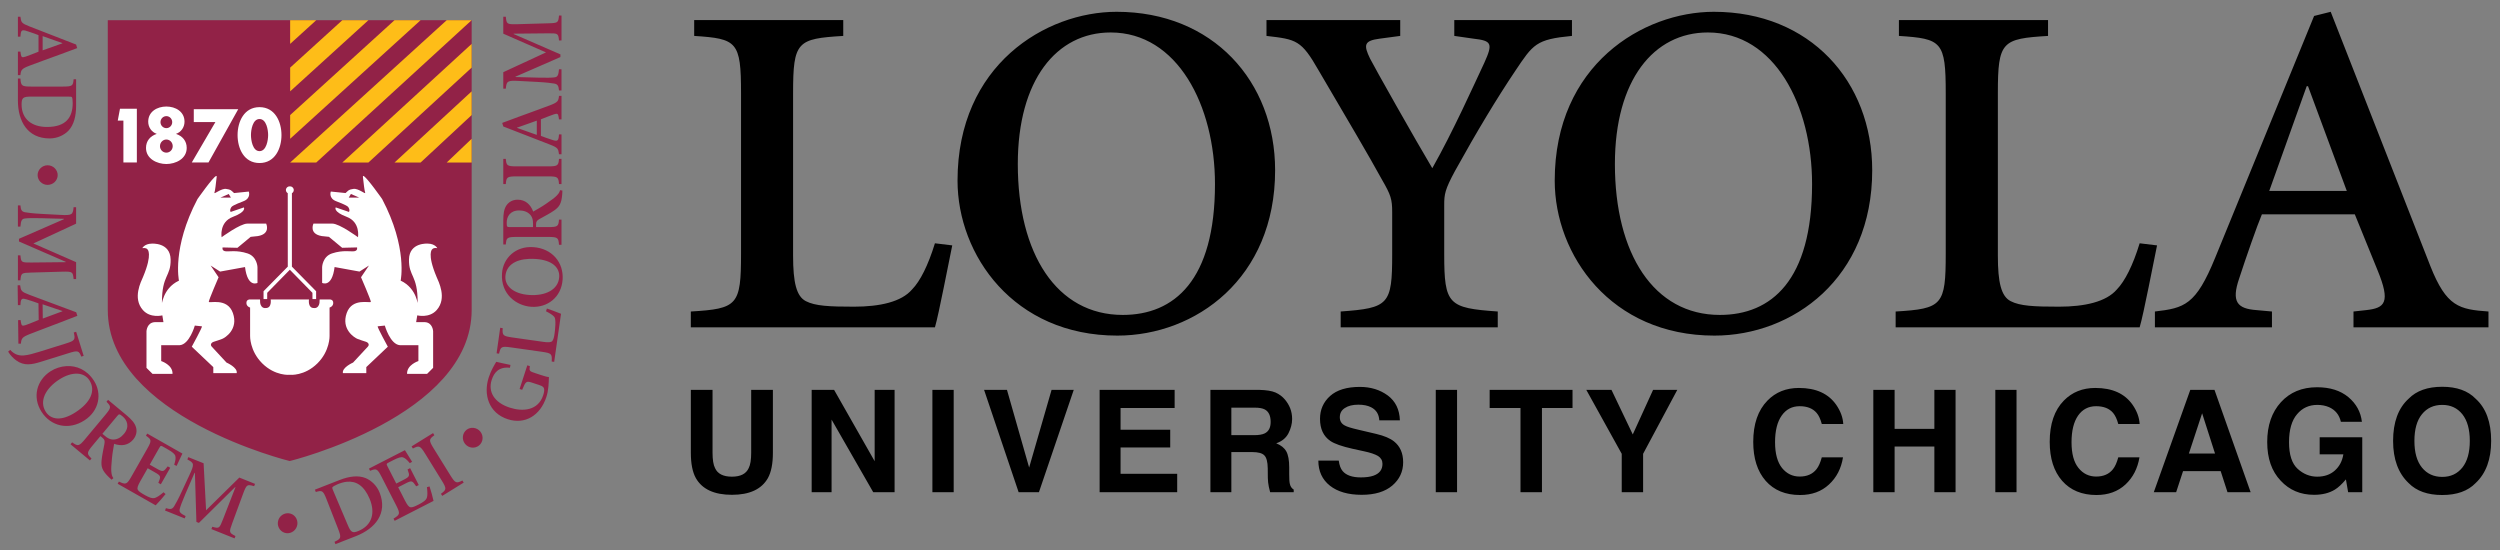 <?xml version="1.0" encoding="UTF-8" standalone="no"?>
<svg xmlns:rdf="http://www.w3.org/1999/02/22-rdf-syntax-ns#" xmlns="http://www.w3.org/2000/svg" xml:space="preserve" viewBox="0 0 282.994 62.258" version="1.1" xmlns:cc="http://creativecommons.org/ns#" xmlns:dc="http://purl.org/dc/elements/1.1/"><rect x="0" y="0" width="282.994" height="62.258" fill="#808080" stroke="none"/><g transform="matrix(1.25 0 0 -1.25 -.075 87.601)"><g><path d="m63.277 1.756c-0.081 0.82-0.101 0.852-1.236 0.883l-3.549 0.102c-1.115 0.02-1.156-0.022-1.236-0.844h-0.285v1.916l4.836 2.119-4.836 2.24v1.867h0.285c0.08-0.871 0.18-0.944 1.529-0.873l2.088 0.111c0.973 0.051 1.571 0.132 1.875 0.184 0.385 0.07 0.487 0.272 0.529 0.779h0.284v-2.402h-0.284c-0.06 0.669-0.144 0.882-0.529 0.922-0.304 0.041-0.861 0.051-1.771 0.031l-2.627-0.072v-0.039l5.088-2.221v-0.303l-5.292-2.303v-0.041l3.895-0.039c1.135-0.011 1.155 0.019 1.236 0.811h0.284v-2.828h-0.284zm-61.25 0.141v2.252h0.283l0.029-0.283c0.05-0.446 0.182-0.528 0.721-0.346 0.426 0.141 0.994 0.325 1.299 0.457v1.875c-0.527 0.212-1.158 0.455-1.459 0.557-0.386 0.122-0.488 0.103-0.549-0.283l-0.041-0.285h-0.283v2.666h0.283c0.06-0.588 0.133-0.729 1.035-1.074 1.014-0.385 2.272-0.831 3.508-1.287l1.885-0.699-0.123-0.404-5.269-2.049c-0.912-0.354-0.956-0.467-1.035-1.096h-0.283zm10.174 0.389v32.807c0 12.046 20.596 17.097 20.596 17.097s20.594-5.051 20.594-17.097v-32.807l-41.19 0zm-7.375 1.803l2.23 0.789v0.031l-2.23 0.791v-1.611zm-2.799 4.799v2.484c0 2.373 1.096 4.299 3.59 4.299 0.891 0 1.64-0.385 2.107-0.852 0.65-0.67 0.891-1.704 0.891-2.839v-3.01h-0.283c-0.059 0.751-0.141 0.83-1.238 0.83h-3.547c-1.095 0-1.176-0.08-1.236-0.912h-0.283zm61.25 1.961c-0.06 0.588-0.131 0.731-1.035 1.076-1.012 0.385-2.27 0.831-3.508 1.287l-1.884 0.699 0.121 0.406 5.271 2.047c0.914 0.355 0.954 0.467 1.035 1.096h0.284v-2.25h-0.284l-0.029 0.283c-0.052 0.446-0.186 0.527-0.721 0.346-0.427-0.143-0.995-0.326-1.298-0.457v-1.877c0.527-0.213 1.156-0.455 1.459-0.557 0.383-0.121 0.488-0.102 0.546 0.283l0.043 0.286h0.284v-2.668h-0.284zm-59.709 0.086h4.074c0.265 0 0.446 0 0.498 0.062 0.05 0.06 0.09 0.325 0.09 0.66 0 1.622-0.748 2.715-2.918 2.715-1.685 0-2.869-0.871-2.869-2.553 0-0.781 0.193-0.884 1.125-0.884zm57.196 2.722v1.612l-2.233-0.791v-0.03l2.233-0.791zm-3.793 4.323v2.859h0.285c0.06-0.791 0.141-0.873 1.236-0.873h3.549c1.094 0 1.176 0.082 1.236 0.873h0.284v-2.859h-0.284c-0.06 0.768-0.142 0.851-1.236 0.851h-3.549c-1.095 0-1.176-0.083-1.236-0.851h-0.285zm-51.58 0.728c-0.626 0-1.133 0.507-1.133 1.115 0 0.609 0.507 1.106 1.133 1.106 0.62 0 1.139-0.497 1.139-1.106 0-0.608-0.519-1.115-1.139-1.115zm58.007 2.82c-0.07 0.295-0.223 0.458-0.468 0.702-0.2 0.192-0.566 0.456-1.123 0.841-0.455 0.325-1.165 0.719-1.45 0.881-0.303-0.821-0.902-1.347-1.755-1.347-0.597 0-1.024 0.272-1.288 0.667-0.262 0.405-0.343 0.934-0.343 1.674v2.727h0.285c0.06-0.77 0.141-0.852 1.236-0.852h3.549c1.094 0 1.176 0.082 1.236 0.893h0.284v-2.859h-0.284c-0.06 0.771-0.142 0.851-1.236 0.851h-1.359v-0.324c0-0.304 0.101-0.426 0.384-0.588 0.529-0.294 1.175-0.628 1.643-0.953 0.567-0.395 0.85-0.741 0.932-1.846l0.021-0.424-0.264-0.043zm-61.371 1.721v2.402h0.283c0.06-0.67 0.143-0.881 0.529-0.921 0.304-0.042 0.86-0.05 1.774-0.032l2.625 0.071v0.041l-5.09 2.22v0.305l5.291 2.301v0.039l-3.893 0.041c-1.135 0.011-1.158-0.019-1.236-0.811h-0.283v2.828h0.283c0.079-0.821 0.101-0.85 1.236-0.88l3.547-0.102c1.119-0.02 1.157 0.02 1.238 0.84h0.283v-1.916l-4.834-2.117 4.834-2.241v-1.865h-0.283c-0.081 0.871-0.181 0.943-1.531 0.871l-2.086-0.111c-0.975-0.05-1.571-0.132-1.875-0.184-0.386-0.071-0.489-0.273-0.529-0.779h-0.283zm56.746 0.572c0.488 0 0.974 0.142 1.299 0.547 0.204 0.264 0.264 0.547 0.264 0.953v0.385h-2.615c-0.324 0-0.364-0.02-0.364-0.508 0-0.648 0.363-1.377 1.416-1.377zm1.588 4.153c-1.972-0.134-3.416 1.222-3.535 2.97-0.162 2.378 1.649 3.671 3.309 3.784 1.841 0.126 3.416-1.089 3.551-3.081 0.132-1.921-1.171-3.525-3.325-3.673zm-0.465 1.33c0.236-0.01 0.485-0.007 0.749 0.011 1.901 0.13 2.727 0.999 2.656 2.051-0.098 1.436-1.57 2.15-3.399 2.024-1.792-0.122-2.767-1.031-2.693-2.104 0.08-1.185 1.039-1.915 2.687-1.982zm-57.617 2.986l-0.283 0.002 0.031 2.252 0.281-0.004 0.027-0.285c0.045-0.446 0.175-0.527 0.715-0.354 0.427 0.137 0.998 0.312 1.305 0.438l0.025 1.877c-0.526 0.22-1.151 0.471-1.453 0.576-0.384 0.126-0.486 0.108-0.551-0.275l-0.045-0.286-0.283 0.006 0.035 2.666 0.285-0.004c0.052-0.588 0.122-0.733 1.02-1.089 1.008-0.398 2.259-0.86 3.486-1.332l1.881-0.727-0.129-0.404-5.299-1.975c-0.919-0.344-0.959-0.454-1.049-1.082zm2.543 2.156l2.24 0.76v0.031l-2.219 0.821-0.021-1.612zm57.09 0.479l-0.107 0.31c0.458 0.23 0.777 0.438 0.943 0.637 0.221 0.246 0.088 1.469 0.022 1.932-0.047 0.322-0.114 0.649-0.256 0.802-0.147 0.153-0.435 0.174-1.018 0.09l-3.494-0.496c-1.085-0.154-1.153-0.245-1.098-1.056l-0.283-0.039-0.41 2.89 0.281 0.041c0.175-0.795 0.266-0.865 1.35-0.711l3.513 0.498c1.084 0.154 1.152 0.247 1.092 1.098l0.285 0.041 0.774-5.443c-0.289-0.123-1.281-0.489-1.594-0.594zm-53.291 2.629l-0.27 0.082c0.191 0.821 0.139 0.924-0.906 1.25l-3.002 0.937c-0.657 0.205-1.224 0.362-1.721 0.41-0.549 0.044-1.065-0.073-1.567-0.627l-0.234 0.202c0.263 0.427 0.587 0.75 0.914 0.988 0.896 0.656 1.764 0.479 2.822 0.15l3.125-0.974c1.046-0.328 1.149-0.274 1.42 0.396l0.27-0.086-0.852-2.728zm47.553 3.402c-0.19 0.323-0.583 0.94-0.852 1.77-0.615 1.89-0.037 4.016 2.16 4.73 1.927 0.626 3.677-0.394 4.375-2.543 0.238-0.734 0.259-1.58 0.278-2.232-0.22-0.01-0.53-0.109-0.877-0.223l-0.664-0.217c-0.676-0.219-0.702-0.268-0.615-0.795l-0.29-0.093-0.871 2.679 0.289 0.094c0.41-0.996 0.481-1.016 1.137-0.805l0.807 0.266c0.386 0.125 0.527 0.255 0.545 0.463 0.016 0.175-0.003 0.371-0.104 0.68-0.57 1.755-2.31 1.893-3.795 1.41-1.755-0.57-2.473-1.805-2.039-3.135 0.256-0.79 0.77-1.519 2.067-1.375l0.06-0.322c-0.756-0.162-1.276-0.264-1.611-0.352zm-48.635 0.486c-0.664 0.036-1.304 0.254-1.828 0.592-1.548 1-2.086 2.916-1.002 4.594 1.045 1.617 3.048 2.122 4.861 0.949 1.662-1.072 2.007-3.02 1.057-4.492-0.809-1.252-1.982-1.702-3.088-1.643zm1.215 0.856c0.593 0.027 1.069 0.291 1.361 0.742 0.736 1.141 0.199 2.491-1.574 3.635-1.603 1.034-2.783 0.83-3.356-0.055-0.78-1.209-0.028-2.66 1.514-3.656 0.754-0.486 1.462-0.694 2.055-0.666zm3.478 2.963l-0.179 0.219c0.551 0.54 0.561 0.653-0.139 1.492l-2.271 2.722c-0.701 0.839-0.814 0.851-1.477 0.377l-0.184 0.219 2.196 1.83 0.181-0.219c-0.551-0.54-0.561-0.654 0.139-1.494l0.869-1.041 0.248 0.207c0.235 0.195 0.263 0.352 0.205 0.672-0.111 0.594-0.271 1.305-0.322 1.871-0.06 0.688 0.024 1.125 0.82 1.895l0.313 0.289 0.201-0.176c-0.18-0.244-0.205-0.464-0.236-0.807-0.02-0.28 0.011-0.726 0.074-1.4 0.044-0.557 0.191-1.355 0.25-1.676 0.825 0.291 1.612 0.17 2.156-0.484 0.384-0.458 0.448-0.96 0.313-1.416-0.144-0.461-0.496-0.862-1.061-1.334l-2.096-1.746zm1.28 1.646c0.083 0.004 0.186 0.076 0.373 0.233 0.497 0.415 0.821 1.162 0.148 1.972-0.312 0.373-0.732 0.655-1.25 0.645-0.334-0.015-0.589-0.148-0.9-0.408l-0.293-0.246 1.674-2.008c0.104-0.124 0.165-0.191 0.248-0.188zm40.111 1.53c-0.286-0.037-0.582 0.034-0.82 0.224-0.474 0.376-0.549 1.096-0.164 1.58 0.391 0.493 1.103 0.572 1.578 0.194 0.476-0.379 0.549-1.084 0.158-1.577-0.192-0.241-0.466-0.385-0.752-0.421zm-4.603 0.587l-2.43 1.506 0.148 0.242c0.704-0.366 0.817-0.338 1.393 0.592l1.867 3.02c0.578 0.932 0.552 1.043-0.086 1.512l0.147 0.238 2.431-1.504-0.148-0.24c-0.688 0.353-0.8 0.325-1.377-0.606l-1.869-3.017c-0.578-0.932-0.55-1.045 0.074-1.502l-0.15-0.241zm-32.358 0.053l-0.139 0.246c0.64 0.434 0.671 0.547 0.129 1.498l-1.754 3.084c-0.54 0.953-0.653 0.982-1.439 0.606l-0.141 0.248 4.303 2.443c0.21-0.207 0.915-0.995 1.121-1.275l-0.232-0.203c-0.394 0.337-0.715 0.553-0.957 0.634-0.312 0.115-0.737-0.08-1.18-0.33-0.369-0.211-0.681-0.399-0.779-0.595-0.094-0.204 0.012-0.473 0.301-0.985l0.822-1.445 0.758 0.432c0.76 0.43 0.756 0.475 0.449 1.222l0.283 0.162 1.063-1.871-0.284-0.158c-0.475 0.629-0.52 0.669-1.279 0.24l-0.756-0.431 1.059-1.869c0.181-0.317 0.199-0.308 0.533-0.118l0.441 0.25c0.547 0.312 0.801 0.526 0.866 0.76 0.056 0.209 0.02 0.514-0.131 0.986l0.273 0.133c0.258-0.576 0.593-1.247 0.656-1.398l-3.986-2.266zm29.174 1.881l-4.074 2.088 0.127 0.252c0.715-0.296 0.822-0.261 1.322 0.713l1.615 3.156c0.501 0.975 0.465 1.085-0.281 1.537l0.127 0.252 4.402-2.256c-0.055-0.289-0.33-1.311-0.451-1.637l-0.297 0.084c0.07 0.513 0.072 0.899 0.006 1.149-0.074 0.321-0.471 0.573-0.922 0.803-0.377 0.193-0.707 0.352-0.926 0.326-0.221-0.035-0.387-0.267-0.656-0.791l-0.756-1.481 0.776-0.396c0.773-0.398 0.808-0.373 1.267 0.295l0.287-0.149-0.976-1.91-0.291 0.147c0.267 0.741 0.276 0.805-0.5 1.201l-0.778 0.396-0.978-1.912c-0.168-0.324-0.149-0.333 0.195-0.51l0.451-0.23c0.559-0.286 0.875-0.382 1.108-0.307 0.204 0.067 0.442 0.264 0.756 0.651l0.259-0.157c-0.34-0.531-0.72-1.179-0.812-1.314zm-24.522 0.789l-0.105 0.264c0.781 0.399 0.81 0.519 0.242 1.744l-0.883 1.898c-0.407 0.885-0.705 1.408-0.865 1.67-0.209 0.332-0.434 0.353-0.92 0.201l-0.107 0.264 2.23 0.895 0.108-0.266c-0.599-0.306-0.766-0.458-0.662-0.832 0.076-0.298 0.273-0.818 0.63-1.658l1.045-2.41 0.037 0.015 0.168 5.549 0.284 0.111 4.099-4.054 0.039 0.015-1.41 3.627c-0.41 1.058-0.448 1.065-1.211 0.846l-0.103 0.266 2.623 1.05 0.103-0.265c-0.731-0.379-0.752-0.41-0.359-1.475l1.228-3.33c0.394-1.041 0.448-1.067 1.241-0.836l0.105-0.262-1.779-0.714-3.764 3.703-0.281-5.321-1.733-0.695zm18.694 2.193c-0.503 0.045-1.029 0.186-1.559 0.393l-2.804 1.096 0.103 0.263c0.72-0.216 0.827-0.17 1.225 0.85l1.293 3.305c0.397 1.02 0.353 1.124-0.401 1.484l0.106 0.264 2.312-0.903c2.21-0.865 3.603-2.586 2.696-4.91-0.325-0.83-0.957-1.387-1.561-1.652-0.429-0.181-0.908-0.234-1.41-0.19zm-0.737 0.592c1.037-0.099 1.929 0.423 2.565 1.92 0.657 1.55 0.318 2.982-1.232 3.641-0.72 0.304-0.887 0.167-1.252-0.692l-1.592-3.752c-0.103-0.243-0.175-0.411-0.139-0.48 0.036-0.073 0.264-0.212 0.57-0.342 0.374-0.158 0.735-0.262 1.08-0.295zm-6.792 3.569c-0.434 0.04-0.832 0.337-0.975 0.779-0.196 0.596 0.127 1.237 0.703 1.426 0.578 0.191 1.21-0.136 1.406-0.735 0.194-0.586-0.118-1.232-0.697-1.422-0.144-0.047-0.293-0.062-0.437-0.048z" transform="matrix(.8 0 0 -.8 .06 70.081)" fill="#922247"/><path d="m18.832 12.059c-1.032 0-2.055 0.567-2.055 1.718 0 0.64 0.4 1.186 0.952 1.369v0.016c-0.722 0.24-1.202 0.791-1.202 1.582 0 1.248 1.264 1.822 2.305 1.822 1.039 0 2.303-0.574 2.303-1.822 0-0.791-0.479-1.342-1.199-1.582v-0.016c0.551-0.183 0.951-0.729 0.951-1.369 0-1.151-1.025-1.718-2.055-1.718zm10.545 0.07c-1.74 0-2.484 1.638-2.484 3.162s0.736 3.164 2.484 3.164c1.749 0 2.486-1.64 2.486-3.164s-0.744-3.162-2.486-3.162zm-15.795 0.178l-0.252 1.345h0.639v4.737h1.523v-6.082h-1.91zm8.354 0.054v1.457h2.447l-2.672 4.571h1.891l3.365-6.028h-5.031zm-3.104 0.785c0.368 0 0.662 0.305 0.662 0.68 0 0.376-0.294 0.68-0.662 0.68-0.367 0-0.666-0.304-0.666-0.68 0-0.375 0.299-0.68 0.666-0.68zm10.545 0.327c0.786 0 0.975 1.244 0.975 1.81 0 0.569-0.189 1.826-0.975 1.826-0.784 0-0.969-1.257-0.969-1.826 0-0.566 0.185-1.81 0.969-1.81zm-10.545 2.32c0.399 0 0.719 0.337 0.719 0.752 0 0.409-0.32 0.734-0.719 0.734-0.4 0-0.723-0.325-0.723-0.734 0-0.415 0.323-0.752 0.723-0.752zm5.627 4.131c-0.38 0.152-2.105 2.611-2.105 2.611-2.907 5.514-2.096 9.233-2.096 9.233-1.925 0.897-1.926 2.976-1.926 2.435 0-3.1 1.024-2.88 0.982-4.838-0.041-1.955-2.136-1.787-2.136-1.787-0.822 0.011-1.069 0.514-1.069 0.514s0.415-0.088 0.582 0.135c0 0 0.62 0.452-0.494 3.113-0.227 0.535-1.22 2.405-0.021 3.758 0.847 0.956 2.201 0.601 2.201 0.601 0.085 0.513 0.125 0.768 0.125 0.768h-0.981c-0.897 0.044-0.939 1.027-0.939 1.027v4.147l0.684 0.681h2.263c0.044-1.025-1.281-1.451-1.281-1.451v-1.795h2.094c1.11-0.085 1.711-2.222 1.711-2.222l0.81 0.085c0.043 0.128-1.154 2.307-1.154 2.307l2.437 2.309v0.683h2.649c0.13-0.642-1.154-1.197-1.154-1.197l-1.664-1.795c-0.213-0.231-0.063-0.467 0.224-0.562 0.315-0.104 0.571-0.177 0.93-0.313 0.359-0.137 1.879-1.091 1.236-2.93-0.629-1.806-2.732-1.067-2.732-1.281 0-0.212 1.109-2.777 1.109-2.777l-0.898-1.326 1.07 0.685 2.82-0.513c0.298 2.393 1.41 1.794 1.41 1.794v-1.794s-0.042-1.182-1.113-1.54c-1.281-0.426-2.178-0.17-2.564-0.255-0.383-0.087-0.272-0.426-0.272-0.426l1.684 0.041 1.496-1.24 0.812-0.086c1.495-0.255 0.942-1.411 0.942-1.411h-2.139c-0.811 0-2.906 1.54-2.906 1.54s-0.3-1.71 1.281-2.307c1.581-0.598 1.24-1.068 1.24-1.068l-1.494 0.513s-0.171-0.171 0.084-0.556c0.137-0.208 1.326-0.643 1.326-0.643 0.939-0.341 0.641-1.109 0.641-1.109l-1.666 0.17c-0.385-0.342-0.343-0.384-0.898-0.469-0.555-0.086-1.411 0.682-1.325 0.426 0.084-0.257 0.169-1.027 0.254-1.795 0.01-0.087-0.016-0.112-0.07-0.09zm16.693 0c-0.054-0.022-0.081 0.003-0.072 0.09 0.085 0.768 0.172 1.538 0.256 1.795 0.087 0.256-0.769-0.512-1.324-0.426-0.557 0.085-0.514 0.127-0.897 0.469l-1.668-0.17s-0.3 0.768 0.639 1.109c0 0 1.191 0.435 1.33 0.643 0.256 0.385 0.082 0.556 0.082 0.556l-1.494-0.513s-0.342 0.47 1.24 1.068c1.58 0.597 1.281 2.307 1.281 2.307s-2.095-1.54-2.904-1.54h-2.139s-0.556 1.156 0.94 1.411l0.812 0.086 1.496 1.24 1.684-0.041s0.112 0.339-0.273 0.426c-0.385 0.085-1.284-0.171-2.565 0.255-1.07 0.358-1.111 1.54-1.111 1.54v1.794s1.111 0.599 1.41-1.794l2.82 0.513 1.071-0.685-0.899 1.326s1.112 2.565 1.112 2.777c0 0.214-2.105-0.525-2.735 1.281-0.644 1.839 0.878 2.793 1.24 2.93 0.355 0.136 0.611 0.209 0.928 0.313 0.289 0.095 0.437 0.331 0.223 0.562l-1.666 1.795s-1.28 0.555-1.153 1.197h2.649v-0.683l2.437-2.309s-1.198-2.179-1.154-2.307l0.813-0.085s0.597 2.137 1.707 2.222h2.095v1.795s-1.324 0.426-1.283 1.451h2.266l0.683-0.681v-4.147s-0.04-0.983-0.939-1.027h-0.983s0.042-0.255 0.127-0.768c0 0 1.351 0.355 2.2-0.601 1.198-1.353 0.207-3.223-0.018-3.758-1.116-2.661-0.496-3.113-0.496-3.113 0.167-0.223 0.582-0.135 0.582-0.135s-0.247-0.503-1.068-0.514c0 0-2.097-0.168-2.137 1.787-0.041 1.958 0.98 1.738 0.98 4.838 0 0.541 0.001-1.538-1.922-2.435 0 0 0.81-3.719-2.095-9.233 0 0-1.726-2.459-2.108-2.611zm-8.371 1.17c-0.23 0-0.418 0.186-0.418 0.416 0 0.155 0.087 0.289 0.209 0.361v0.008l0.004 8.303-2.744 2.785v0.885h0.412l0.004-0.706 2.561-2.611 2.558 2.611 0.004 0.706h0.412v-0.885l-2.742-2.785 0.002-8.303 0.002-0.008c0.122-0.072 0.207-0.206 0.207-0.361 0-0.23-0.188-0.416-0.418-0.416-0.01 0-0.015 0.01-0.025 0.011-0.01-0.001-0.018-0.011-0.028-0.011zm-4.39 12.806s-0.525-0.077-0.498 0.42c0.02 0.393 0.418 0.496 0.418 0.496v3.215s-0.053 1.674 1.361 3.088c1.471 1.469 3.11 1.311 3.133 1.309h0.007c0.023 0.002 1.664 0.16 3.133-1.309 1.413-1.414 1.36-3.088 1.36-3.088v-3.215s0.397-0.103 0.416-0.496c0.027-0.497-0.494-0.42-0.494-0.42h-1.047c0.05 1.1-0.629 0.969-0.629 0.969-0.734 0.025-0.576-0.969-0.576-0.969h-2.163-2.171s0.157 0.994-0.575 0.969c0 0-0.682 0.131-0.63-0.969h-1.045z" transform="matrix(.8 0 0 -.8 .06 70.081)" fill="#fff"/><path d="m25.891 21.959l-0.932 0.406h1.176l-0.244-0.406zm13.83 0l-0.242 0.406h1.173l-0.931-0.406z" transform="matrix(.8 0 0 -.8 .06 70.081)" fill="#922247"/><path d="m32.844 2.285v2.684l2.955-2.684h-2.955zm5.908 0l-5.906 5.369v2.686l8.859-8.055h-2.953zm5.908 0l-11.816 10.74v2.684l14.769-13.424-2.953 0zm5.908 0l-17.722 16.111h2.953l17.59-16.111-2.821 0zm2.821 2.684l-14.637 13.427h2.953l11.684-10.74v-2.687zm0.002 5.371l-8.731 8.056h2.953l5.778-5.371v-2.685zm-0.002 5.371l-2.821 2.685h2.821v-2.685z" transform="matrix(.8 0 0 -.8 .06 70.081)" fill="#febd18"/><path d="m126.4 1.336c-8.03 0-18.01 6.007-18.01 19.109 0 8.423 6.36 17.545 18.09 17.545 8.85 0 17.86-6.471 17.86-18.715 0-10.062-7.05-17.939-17.94-17.939zm67.6 0c-8.02 0-18.01 6.007-18.01 19.109 0 8.423 6.35 17.545 18.08 17.545 8.86 0 17.86-6.471 17.86-18.715 0-10.062-7.04-17.939-17.93-17.939zm69.83 0l-1.88 0.471-11.2 27.373c-2.19 5.378-3.49 5.69-6.82 6.082v1.793h13.25v-1.793l-1.74-0.158c-2.19-0.158-2.88-0.935-1.97-3.586 0.76-2.339 2.04-6.004 2.57-7.254h10.52l2.57 6.32c1.51 3.665 0.84 4.286-1.28 4.52l-1.44 0.158v1.793h15.28v-1.793c-3.32-0.234-4.76-0.547-6.58-5.147l-11.28-28.779zm-185.25 0.938v1.793c4.84 0.315 5.303 0.621 5.303 6.473v18.17c0 5.849-0.385 6.238-5.684 6.553v1.793h27.633c0.44-1.483 1.58-7.488 1.96-9.278l-1.96-0.238c-0.77 2.496-1.67 4.292-2.59 5.227-1.2 1.403-3.629 1.949-6.58 1.949-2.794 0-4.387-0.079-5.439-0.625-1.068-0.546-1.448-2.105-1.448-5.145v-18.406c0-5.851 0.464-6.158 5.678-6.473v-1.793h-16.873zm64.782 0v1.793c3.4 0.391 3.94 0.467 5.9 3.9 3.48 5.925 5.6 9.511 7.19 12.4 0.99 1.714 1.14 2.182 1.14 3.664v4.758c0 5.694-0.38 6.081-5.83 6.473v1.793h17.78v-1.793c-5.59-0.392-6.06-0.779-6.06-6.473v-5.615c0-1.171 0.08-1.715 1.22-3.82 2.5-4.524 4.77-8.269 6.81-11.309 2.04-3.043 2.34-3.587 6.43-3.979v-1.793h-13.32v1.793l2.19 0.315c2.05 0.231 2.2 0.543 1.21 2.727-1.21 2.574-3.55 7.799-5.89 11.934-1.82-3.042-6.66-11.62-7.04-12.398-0.76-1.563-0.68-2.031 1.06-2.262l2.35-0.315v-1.793h-15.14zm71.59 0v1.793c4.85 0.315 5.3 0.621 5.3 6.473v18.17c0 5.849-0.38 6.238-5.67 6.553v1.793h27.62c0.45-1.483 1.59-7.488 1.97-9.278l-1.97-0.238c-0.76 2.496-1.67 4.292-2.58 5.227-1.21 1.403-3.63 1.949-6.57 1.949-2.81 0-4.4-0.079-5.45-0.625-1.07-0.546-1.45-2.105-1.45-5.145v-18.406c0-5.851 0.46-6.158 5.68-6.473v-1.793h-16.88zm-89.23 1.402c7.56 0 11.81 8.269 11.81 17.158 0 10.919-4.62 14.816-10.44 14.816-7.5 0-11.88-6.941-11.88-17.08 0-9.511 4.38-14.894 10.51-14.894zm67.6 0c7.56 0 11.8 8.269 11.8 17.158 0 10.919-4.61 14.816-10.44 14.816-7.49 0-11.88-6.941-11.88-17.08 0-9.511 4.39-14.894 10.52-14.894zm67.79 6.084h0.15l4.39 11.855h-8.78l4.24-11.855zm15.34 34.023c-1.66 0-2.92 0.451-3.8 1.35-1.17 1.06-1.76 2.657-1.76 4.777 0 2.079 0.59 3.669 1.76 4.774 0.88 0.898 2.14 1.351 3.8 1.351 1.65 0 2.91-0.453 3.78-1.351 1.18-1.105 1.76-2.695 1.76-4.774 0-2.12-0.58-3.717-1.76-4.777-0.87-0.899-2.13-1.35-3.78-1.35zm-122.52 0.014c-1.48 0-2.6 0.343-3.37 1.029-0.76 0.686-1.14 1.549-1.14 2.584 0 1.138 0.39 1.974 1.17 2.506 0.46 0.316 1.31 0.616 2.53 0.889l1.26 0.275c0.73 0.154 1.27 0.335 1.61 0.539 0.33 0.213 0.5 0.508 0.5 0.889 0 0.655-0.34 1.103-1.03 1.342-0.36 0.125-0.84 0.191-1.42 0.191-0.97 0-1.66-0.241-2.06-0.717-0.22-0.262-0.37-0.655-0.44-1.185h-2.31c0 1.205 0.44 2.151 1.31 2.84 0.87 0.686 2.07 1.033 3.6 1.033 1.49 0 2.64-0.351 3.46-1.047 0.82-0.703 1.23-1.581 1.23-2.639 0-1.03-0.35-1.818-1.04-2.363-0.44-0.349-1.11-0.632-2-0.842l-2.03-0.478c-0.79-0.18-1.3-0.341-1.54-0.479-0.38-0.201-0.56-0.512-0.56-0.926 0-0.45 0.18-0.802 0.57-1.05 0.38-0.253 0.89-0.379 1.53-0.379 0.58 0 1.05 0.097 1.44 0.291 0.58 0.293 0.89 0.789 0.93 1.484h2.33c-0.04-1.23-0.5-2.168-1.37-2.816-0.88-0.645-1.93-0.971-3.16-0.971zm108.35 0.039c-1.7 0-3.06 0.566-4.09 1.695-1.03 1.131-1.55 2.632-1.55 4.506 0 1.858 0.51 3.313 1.53 4.381 0.98 1.061 2.24 1.594 3.77 1.594 0.94 0 1.72-0.196 2.36-0.588 0.37-0.224 0.79-0.61 1.25-1.156l0.25 1.445h1.6v-6.213h-4.82v1.932h2.68c-0.12 0.755-0.44 1.362-0.96 1.83-0.52 0.466-1.19 0.697-2 0.697-0.82 0-1.56-0.294-2.21-0.883-0.65-0.591-0.98-1.599-0.98-3.017 0-1.412 0.31-2.47 0.91-3.17 0.59-0.707 1.36-1.055 2.29-1.055 0.49 0 0.93 0.085 1.33 0.256 0.71 0.317 1.16 0.869 1.34 1.656h2.38c-0.13-1.111-0.64-2.043-1.53-2.791-0.9-0.745-2.08-1.119-3.55-1.119zm-58.65 0.08c-1.44 0-2.63 0.473-3.56 1.43-1.07 1.093-1.61 2.653-1.61 4.672 0 1.87 0.47 3.341 1.41 4.414 0.94 1.068 2.24 1.603 3.89 1.603 1.33 0 2.42-0.399 3.27-1.187 0.86-0.79 1.39-1.817 1.59-3.077h-2.4c-0.16 0.595-0.36 1.042-0.6 1.342-0.44 0.554-1.07 0.832-1.9 0.832-0.81 0-1.47-0.321-2-0.968-0.52-0.65-0.79-1.622-0.79-2.918 0-1.3 0.25-2.304 0.75-3.014 0.5-0.714 1.18-1.063 2.04-1.063 0.84 0 1.48 0.253 1.91 0.754 0.25 0.283 0.44 0.702 0.59 1.258h2.43c-0.04-0.724-0.3-1.445-0.79-2.16-0.89-1.28-2.3-1.918-4.23-1.918zm33.55 0c-1.44 0-2.62 0.473-3.56 1.43-1.07 1.093-1.6 2.653-1.6 4.672 0 1.87 0.47 3.341 1.41 4.414 0.94 1.068 2.24 1.603 3.88 1.603 1.33 0 2.43-0.399 3.28-1.187 0.85-0.79 1.38-1.817 1.59-3.077h-2.4c-0.16 0.595-0.36 1.042-0.6 1.342-0.44 0.554-1.07 0.832-1.9 0.832-0.81 0-1.48-0.321-2-0.968-0.53-0.65-0.79-1.622-0.79-2.918 0-1.3 0.25-2.304 0.74-3.014 0.5-0.714 1.18-1.063 2.04-1.063 0.85 0 1.49 0.253 1.92 0.754 0.24 0.283 0.44 0.702 0.59 1.258h2.42c-0.04-0.724-0.3-1.445-0.79-2.16-0.89-1.28-2.3-1.918-4.23-1.918zm-158.98 0.217v7.117c0 1.231 0.186 2.194 0.569 2.875 0.716 1.255 2.075 1.887 4.078 1.887 2.002 0 3.358-0.632 4.072-1.887 0.38-0.681 0.568-1.644 0.568-2.875v-7.117h-2.457v7.113c0 0.794-0.092 1.378-0.281 1.74-0.291 0.65-0.924 0.973-1.902 0.973-0.98 0-1.619-0.323-1.91-0.973-0.188-0.362-0.282-0.946-0.282-1.74v-7.113h-2.455zm13.676 0v11.58h2.254v-8.215l4.713 8.215h2.42v-11.58h-2.256v8.076l-4.592-8.076h-2.539zm13.667 0v11.58h2.41v-11.58h-2.41zm5.85 0l3.91 11.58h2.3l3.94-11.58h-2.51l-2.54 8.791-2.51-8.791h-2.59zm13.08 0v11.58h8.78v-2.08h-6.41v-2.979h5.62v-2.011h-5.62v-2.455h6.12v-2.055h-8.49zm12.54 0v11.58h2.37v-4.539h2.36c0.67 0 1.13 0.121 1.37 0.369 0.25 0.245 0.38 0.736 0.39 1.478l0.01 1.075c0.01 0.338 0.04 0.67 0.11 0.996 0.03 0.159 0.08 0.365 0.15 0.621h2.67v-0.293c-0.23-0.14-0.38-0.356-0.44-0.656-0.05-0.19-0.07-0.549-0.07-1.08v-0.774c0-0.812-0.11-1.415-0.33-1.812s-0.6-0.701-1.14-0.916c0.64-0.219 1.1-0.595 1.38-1.125 0.27-0.533 0.42-1.076 0.42-1.623 0-0.452-0.08-0.863-0.22-1.219-0.14-0.355-0.34-0.677-0.58-0.971-0.3-0.355-0.66-0.625-1.08-0.812-0.43-0.182-1.04-0.28-1.83-0.299h-5.54zm25.51 0v11.58h2.41v-11.58h-2.41zm6.1 0v2.055h3.49v9.525h2.43v-9.525h3.46v-2.055h-9.38zm10.94 0l4.01 7.238v4.342h2.42v-4.342l3.87-7.238h-2.74l-2.3 5.045-2.41-5.045h-2.85zm32.49 0v11.58h2.41v-5.168h4.5v5.168h2.4v-11.58h-2.4v4.418h-4.5v-4.418h-2.41zm13.81 0v11.58h2.4v-11.58h-2.4zm22.07 0l-4.13 11.58h2.53l0.78-2.381h4.26l0.77 2.381h2.62l-4.09-11.58h-2.74zm28.52 1.701c0.96 0 1.71 0.353 2.28 1.061 0.56 0.712 0.84 1.714 0.84 3.015s-0.28 2.306-0.84 3.014c-0.57 0.707-1.32 1.06-2.28 1.06s-1.73-0.353-2.3-1.06c-0.57-0.708-0.85-1.713-0.85-3.014 0-1.305 0.28-2.314 0.85-3.017 0.57-0.707 1.34-1.059 2.3-1.059zm-137.07 0.312h2.67c0.49 0 0.87 0.071 1.12 0.206 0.44 0.238 0.66 0.711 0.66 1.414 0 0.648-0.23 1.083-0.69 1.3-0.26 0.125-0.65 0.192-1.16 0.192h-2.6v-3.112zm109.89 0.637l1.46 4.557h-2.96l1.5-4.557z" transform="matrix(.8 0 0 -.8 .06 70.081)"/></g></g></svg>
